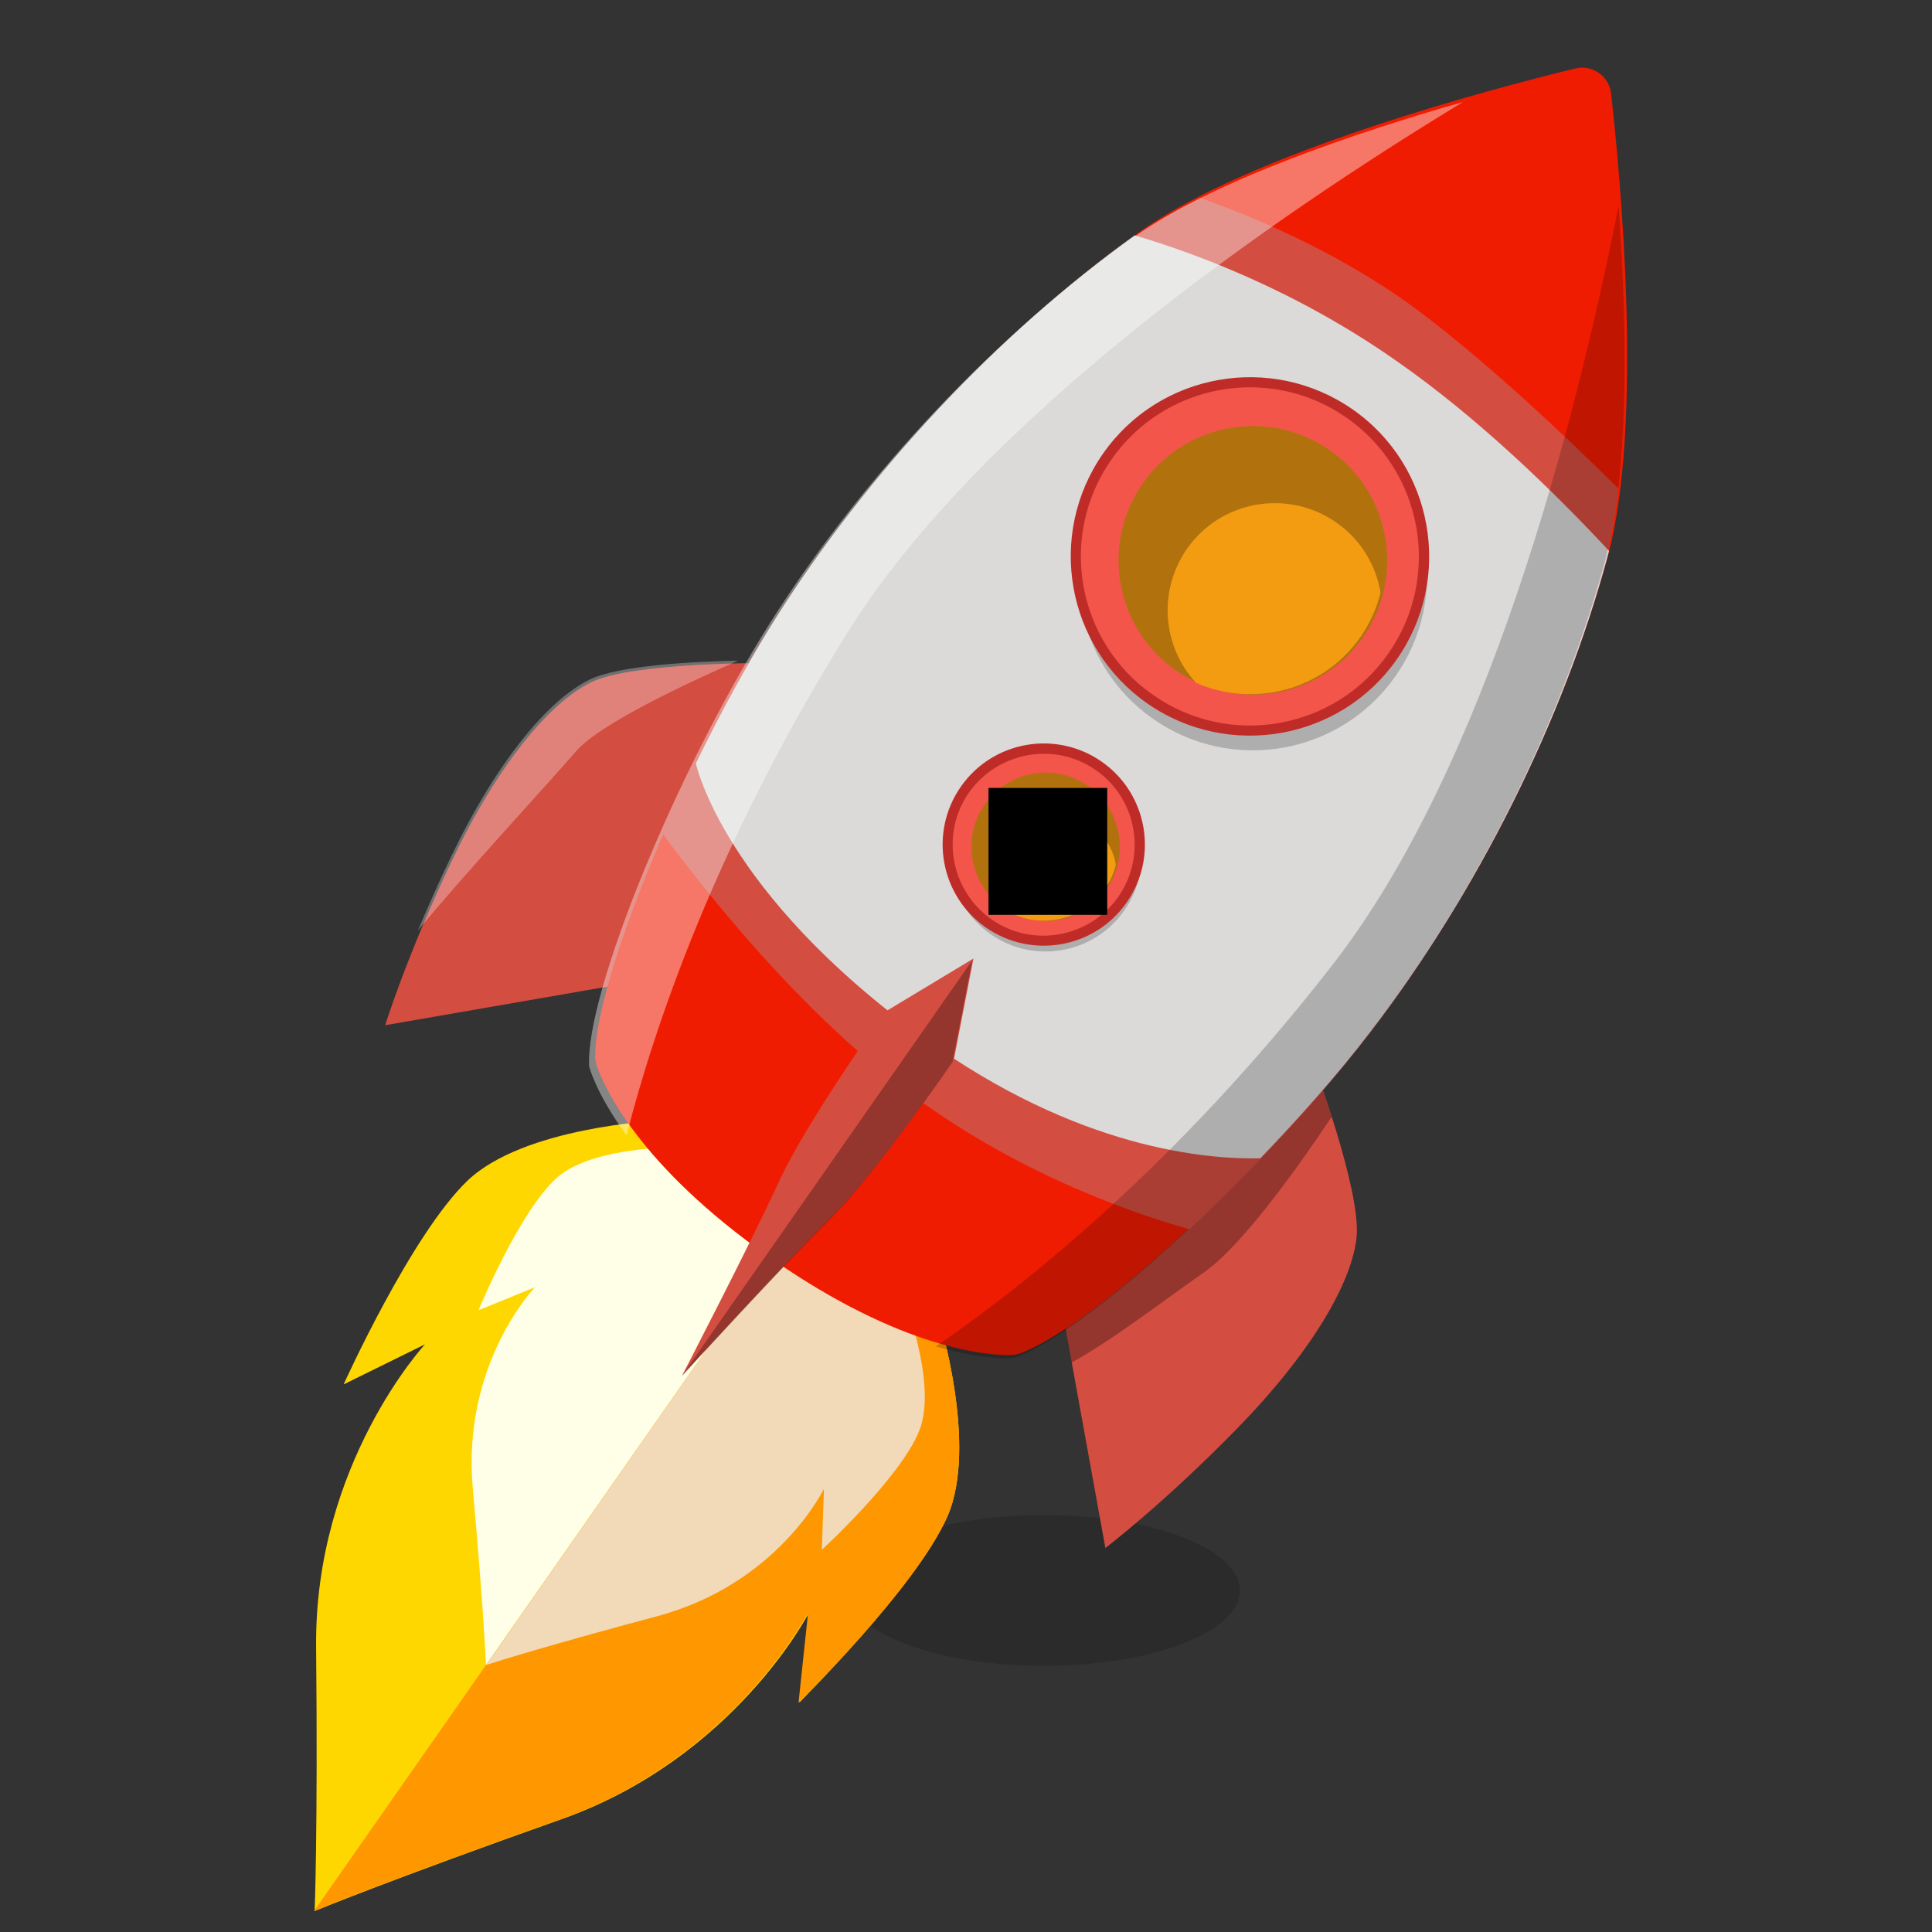 <?xml version="1.0" encoding="UTF-8" standalone="no"?>
<svg
   xmlns:dc="http://purl.org/dc/elements/1.1/"
   xmlns:cc="http://creativecommons.org/ns#"
   xmlns:rdf="http://www.w3.org/1999/02/22-rdf-syntax-ns#"
   xmlns:svg="http://www.w3.org/2000/svg"
   xmlns="http://www.w3.org/2000/svg"
   xmlns:sodipodi="http://sodipodi.sourceforge.net/DTD/sodipodi-0.dtd"
   xmlns:inkscape="http://www.inkscape.org/namespaces/inkscape"
   width="646"
   height="646"
   viewBox="0 0 646 646"
   id="svg4673"
   version="1.1"
   inkscape:version="0.91 r13725"
   sodipodi:docname="api_component.svg">
  <rect x="0" y="0" width="646" height="646" fill="#333333" stroke="none"/>
  <defs
     id="defs4783" />
  <sodipodi:namedview
     pagecolor="#ffffff"
     bordercolor="#666666"
     borderopacity="1"
     objecttolerance="10"
     gridtolerance="10"
     guidetolerance="10"
     inkscape:pageopacity="0"
     inkscape:pageshadow="2"
     inkscape:window-width="1535"
     inkscape:window-height="876"
     id="namedview4781"
     showgrid="false"
     inkscape:zoom="0.73065015"
     inkscape:cx="442.25422"
     inkscape:cy="329.85597"
     inkscape:window-x="65"
     inkscape:window-y="24"
     inkscape:window-maximized="1"
     inkscape:current-layer="svg4673" />
  <style
     type="text/css"
     id="style4675">
        .st0{fill:#273942;}
        .st1{fill:#B7CDD8;}
        .st2{fill:#E2E2F7;}
        .st3{fill:#52677A;}
        .st4{fill:#354F5C;}
        .st5{fill:#CE521F;}
        .st6{fill:#EBEBEB;}
        .st7{fill:#8E96A3;}
        .st8{fill:#3D4D5C;}
        .st9{fill:#3E9697;}
        .st10{fill:#68B7CE;}
        .st11{fill:#E8E8E8;}
        .st12{fill:#FFFFFF;}
        .st13{fill:#828282;}
        .st14{fill:#CCCCCC;}
        .st15{fill:#606060;}
        .st16{fill:#C6C6C6;}
        .st17{opacity:0.15;}
        .st18{fill:#1D1E1C;}
        .st19{fill:#FFD700;}
        .st20{fill:#FF9700;}
        .st21{fill:#FFFFE8;}
        .st22{fill:#F2DAB8;}
        .st23{fill:#D44D41;}
        .st24{opacity:0.3;}
        .st25{opacity:0.3;fill:#FFFFFF;}
        .st26{fill:#F01C01;}
        .st27{fill:#DBDAD9;}
        .st28{opacity:0.4;fill:#FFFFFF;}
        .st29{opacity:0.2;}
        .st30{opacity:0.2;fill:#020202;}
        .st31{fill:#F3554B;}
        .st32{fill:#BF2C28;}
        .st33{fill:#1F6A7B;}
        .st34{fill:#0594AF;}
        .st35{fill:#38A9B4;}
        .st36{opacity:0.2;fill:#1D1E1C;}
        .st37{opacity:0.64;fill:#A6D9ED;}
        .st38{fill-rule:evenodd;clip-rule:evenodd;fill:#F0F0F0;}
        .st39{fill-rule:evenodd;clip-rule:evenodd;fill:#E1DDDD;}
        .st40{fill-rule:evenodd;clip-rule:evenodd;fill:#FFFFFF;}
        .st41{fill-rule:evenodd;clip-rule:evenodd;fill:#AF3737;}
        .st42{fill-rule:evenodd;clip-rule:evenodd;fill:#990000;}
        .st43{fill:#990000;}
        .st44{fill:#510000;}
        .st45{opacity:0.5;fill-rule:evenodd;clip-rule:evenodd;fill:#8E2525;}
        .st46{fill:#2BA2B2;}
        .st47{fill:#34AAC0;}
        .st48{fill:#F69F00;}
        .st49{fill:#F59E00;}
        .st50{opacity:0.1;}
        .st51{fill:#ED9406;}
        .st52{fill:#C6006D;}
        .st53{fill:#A50263;}
        .st54{fill:#6AC700;}
        .st55{fill:#5B9904;}
        .st56{fill:#070707;}
    </style>
  <ellipse
     class="st17"
     cx="349"
     cy="531.8"
     rx="65.6"
     ry="25.2"
     id="ellipse4677" />
  <path
     class="st18"
     d="M316.4 223.2c0 0-10.9 0.8-7.9 7.8 1.7 3.9 4.9 5.4 7.3 5.9 2.2 0.5 4.4-0.5 5.6-2.5 0.6-1.1 1.3-2.5 2-4.5 2.6-7.7 0.8-8.8-1-10 -3.1-2.1-12.6-1.7-12.6-1.7L316.4 223.2z"
     id="path4685" />
  <path
     class="st18"
     d="M352.8 150.9c0 0-2.1-8.4 4-8 3.4 0.2 5.3 2.2 6.3 3.9 0.9 1.5 0.7 3.5-0.5 4.9 -0.7 0.8-1.6 1.7-2.9 2.7 -5.3 4.1-6.5 3-7.9 1.9 -2.3-1.8-4.5-9.1-4.5-9.1L352.8 150.9z"
     id="path4689" />
  <path
     class="st18"
     d="M338.3 135.8c0 0-4.8-6.9 0.6-7.4 3-0.3 5.4 1.2 6.8 2.5 1.3 1.2 1.8 2.9 1.3 4.2 -0.3 0.7-0.8 1.6-1.5 2.7 -3.1 4.2-4.5 3.4-6.1 2.7 -2.6-1.2-7.1-7.1-7.1-7.1L338.3 135.8z"
     id="path4693" />
  <path
     class="st19"
     d="M316.8 507c10.4-23.8-3.1-66.9-3.1-66.9l-46.8-32.7 -46.8-32.7c0 0-45 2.1-63.8 20.1 -18.8 18-41.4 68.1-41.4 68.1l27.2-13.4c0 0-37.1 40.1-36.4 101.5 0.6 61.4-0.5 88-0.5 88s24.6-10.2 82.5-30.7c57.9-20.5 82.8-69.1 82.8-69.1l-3.2 30.1C267 569.3 306.3 530.8 316.8 507z"
     id="path4695" />
  <path
     class="st20"
     d="M313.7 440.1c0 0 13.5 43 3.1 66.9S267 569.3 267 569.3l3.2-30.1c0 0-24.9 48.6-82.8 69.1S105 639 105 639l161.9-231.6L313.7 440.1z"
     id="path4697" />
  <path
     class="st21"
     d="M266.4 408l-35.1-24.5c0 0-32.5-1-45.1 10.3 -12.6 11.3-26.2 44.3-26.2 44.3l18.9-7.7c0 0-24.6 25.4-20.8 67.4 3.2 35.9 4.2 54.3 4.4 58.9L266.4 408z"
     id="path4699" />
  <path
     class="st22"
     d="M266.5 407.9l35.1 24.5c0 0 12.1 30.1 5.8 45.9 -6.2 15.7-32.6 39.9-32.6 39.9l0.7-20.4c0 0-15.3 31.9-56.1 42.7 -34.8 9.3-52.5 14.8-56.8 16.2L266.5 407.9z"
     id="path4701" />
  <path
     class="st23"
     d="M439.1 355.3c0 0 16.1 43 14.5 58.4s-15.3 38.7-39.9 63.9c-24.6 25.2-44.1 40-44.1 40l-14.7-81.1L439.1 355.3z"
     id="path4703" />
  <path
     class="st24"
     d="M354.9 436.6l3.4 19c13.4-7.3 30.7-20.7 44.2-30.1 13.3-9.3 32.5-36.7 42.8-52.1 -3.3-10.2-6.2-18.1-6.2-18.1L354.9 436.6z"
     id="path4705" />
  <path
     class="st23"
     d="M257.3 221.7c0 0-45.9-0.4-59.8 6.5 -13.9 6.9-31.1 27.6-46.3 59.4s-22.4 55.2-22.4 55.2l81.2-14.1L257.3 221.7z"
     id="path4707" />
  <path
     class="st25"
     d="M246.8 220.9c-14.3 0.3-40 1.5-49.8 6.4 -13.9 6.9-31.1 27.6-46.3 59.4 -4.3 8.9-7.9 17.2-11 24.5 14.8-18.1 44.4-50.1 53-60.1C200.7 241.9 230.4 228.1 246.8 220.9z"
     id="path4709" />
  <path
     class="st26"
     d="M537.5 186.4c12-44.1 4.5-125.7 1.2-155.1 -0.7-5.9-6.3-9.8-12-8.4 -28.8 7-108 28-145.3 54.4 -46 32.6-90.4 79.5-121.7 129 -30.7 48.5-60.8 121.4-60.7 147 0 1 0.2 2 0.5 3 2.3 6.6 13.7 33.2 58.1 64.3 44.4 31 73.3 32.6 80.3 32.5 1 0 2-0.2 3-0.5 24.1-8.7 82.2-62 117.2-107.5C493.9 298.7 522.7 240.8 537.5 186.4z"
     id="path4711" />
  <path
     class="st23"
     d="M401.3 66.2c-7.7 3.9-14.7 8-20.7 12.2 -46 32.6-90.4 79.5-121.7 129 -13.4 21.2-26.6 46.9-37.3 71.4 18.3 24.7 45.9 58 77.3 82.7 36 28.3 74.9 42.7 98.7 49.5 21-19.6 43-43.1 59.8-64.8 35.7-46.4 64.6-104.3 79.3-158.6 2-7.2 3.4-15.4 4.4-24.3 -18.2-18-41.6-40-63.8-57.1C451.3 86.1 421.7 73.4 401.3 66.2z"
     id="path4713" />
  <path
     class="st27"
     d="M379.4 78.7c-45.3 32.5-88.9 78.8-119.8 127.7 -9.3 14.7-18.5 31.6-26.9 48.8l0 0.1c0 0 9 43.2 76.3 91.8 51.5 37.3 94.9 40.6 112.4 40.2 13.3-13.8 26.1-28.3 36.7-42.2 35.7-46.4 64.6-104.3 79.3-158.6 0.2-0.7 0.4-1.5 0.6-2.3 -18.3-19.7-43.8-44.5-70.9-63.4C432.8 96.7 398.7 84.4 379.4 78.7z"
     id="path4715" />
  <path
     class="st28"
     d="M379.3 79.1c-46 32.6-90.4 79.5-121.7 129s-62 124.3-60.6 148.5c0 0 2.2 9 12.5 23 9.1-35.6 29.7-97.3 74-168.3C328.2 139.9 425 73.1 489.2 34.1 453.5 44.3 405.8 60.4 379.3 79.1z"
     id="path4717" />
  <path
     class="st29"
     d="M536.7 187.5c-14.8 54.4-43.6 112.3-79.3 158.6s-95.4 100.9-118.6 108c0 0-9.2 1-25.9-3.9 30.3-20.8 81.1-61.3 132.5-127.4 51.8-66.5 81.2-180.3 95.8-254C543.9 105.9 545.2 156.2 536.7 187.5z"
     id="path4719" />
  <ellipse
     transform="matrix(0.573 -0.82 0.82 0.573 20.864 425.607)"
     class="st30"
     cx="418.8"
     cy="192.8"
     rx="58.2"
     ry="58.2"
     id="ellipse4721" />
  <ellipse
     transform="matrix(0.573 -0.82 0.82 0.573 26.008 422.011)"
     class="st31"
     cx="417.9"
     cy="186.1"
     rx="58.2"
     ry="58.2"
     id="ellipse4723" />
  <path
     class="st32"
     d="M383.6 235.2c-27.1-18.9-33.7-56.4-14.8-83.5 18.9-27.1 56.4-33.7 83.5-14.8s33.7 56.4 14.8 83.5S410.7 254.1 383.6 235.2zM450.3 139.7c-25.6-17.9-60.9-11.6-78.7 14 -17.9 25.6-11.6 60.9 14 78.7 25.6 17.9 60.9 11.6 78.7-14S475.8 157.6 450.3 139.7z"
     id="path4725" />
  <ellipse
     transform="matrix(0.573 -0.82 0.82 0.573 25.2 423.346)"
     class="st33"
     cx="418.8"
     cy="187.5"
     rx="44.9"
     ry="44.9"
     id="ellipse4727"
     style="fill:#b1720e;fill-opacity:1" />
  <path
     class="st34"
     d="M454.9 213c3.2-4.6 5.4-9.6 6.7-14.8 -1.5-9.2-6.6-17.8-14.8-23.5 -16.2-11.3-38.6-7.4-49.9 8.8 -9.8 14.1-8.2 32.7 3 44.8C419.2 236.8 442.4 230.9 454.9 213z"
     id="path4729"
     style="fill:#f39c12;fill-opacity:1" />
  <ellipse
     transform="matrix(0.573 -0.82 0.82 0.573 -85.253 408.692)"
     class="st30"
     cx="349.5"
     cy="286.1"
     rx="32.1"
     ry="32.1"
     id="ellipse4731" />
  <ellipse
     transform="matrix(0.573 -0.82 0.82 0.573 -82.416 406.709)"
     class="st31"
     cx="349"
     cy="282.4"
     rx="32.1"
     ry="32.1"
     id="ellipse4733" />
  <path
     class="st32"
     d="M329.6 310.1c-15.3-10.7-19-31.8-8.3-47.1 10.7-15.3 31.8-19 47.1-8.3s19 31.8 8.3 47.1S344.9 320.8 329.6 310.1zM366.4 257.5c-13.7-9.6-32.7-6.2-42.4 7.5 -9.6 13.7-6.2 32.7 7.5 42.4 13.7 9.6 32.7 6.2 42.4-7.5C383.5 286.1 380.2 267.1 366.4 257.5z"
     id="path4735" />
  <ellipse
     transform="matrix(0.573 -0.82 0.82 0.573 -82.862 407.445)"
     class="st33"
     cx="349.5"
     cy="283.2"
     rx="24.8"
     ry="24.8"
     id="ellipse4737"
     style="fill:#b1720e;fill-opacity:1" />
  <path
     class="st34"
     d="M369.4 297.3c1.8-2.5 3-5.3 3.7-8.1 -0.8-5.1-3.6-9.8-8.2-13 -8.9-6.3-21.3-4.1-27.5 4.9 -5.4 7.8-4.5 18 1.7 24.7C349.7 310.4 362.5 307.1 369.4 297.3z"
     id="path4739"
     style="fill:#f39c12;fill-opacity:1" />
  <path
     class="st23"
     d="M318.9 354.5l6.6-34 -29.7 17.9c0 0-26.3 36.9-35.4 56.8 -9.1 19.9-32.3 64.7-32.3 64.7s34-37.2 49.6-52.6C293.3 391.9 318.9 354.5 318.9 354.5z"
     id="path4741" />
  <path
     class="st24"
     d="M325.1 321.1l-6.6 34c0 0-25.6 37.4-41.2 52.8 -15.6 15.4-49.6 52.6-49.6 52.6L325.1 321.1z"
     id="path4743" />
  <flowRoot
     xml:space="preserve"
     id="flowRoot5327"
     style="font-style:normal;font-weight:normal;font-size:40px;line-height:125%;font-family:sans-serif;letter-spacing:0px;word-spacing:0px;fill:#000000;fill-opacity:1;stroke:none;stroke-width:1px;stroke-linecap:butt;stroke-linejoin:miter;stroke-opacity:1"><flowRegion
       id="flowRegion5329"><rect
         id="rect5331"
         width="39.691"
         height="42.428"
         x="330.528"
         y="263.464" /></flowRegion><flowPara
       id="flowPara5333">J</flowPara></flowRoot></svg>
